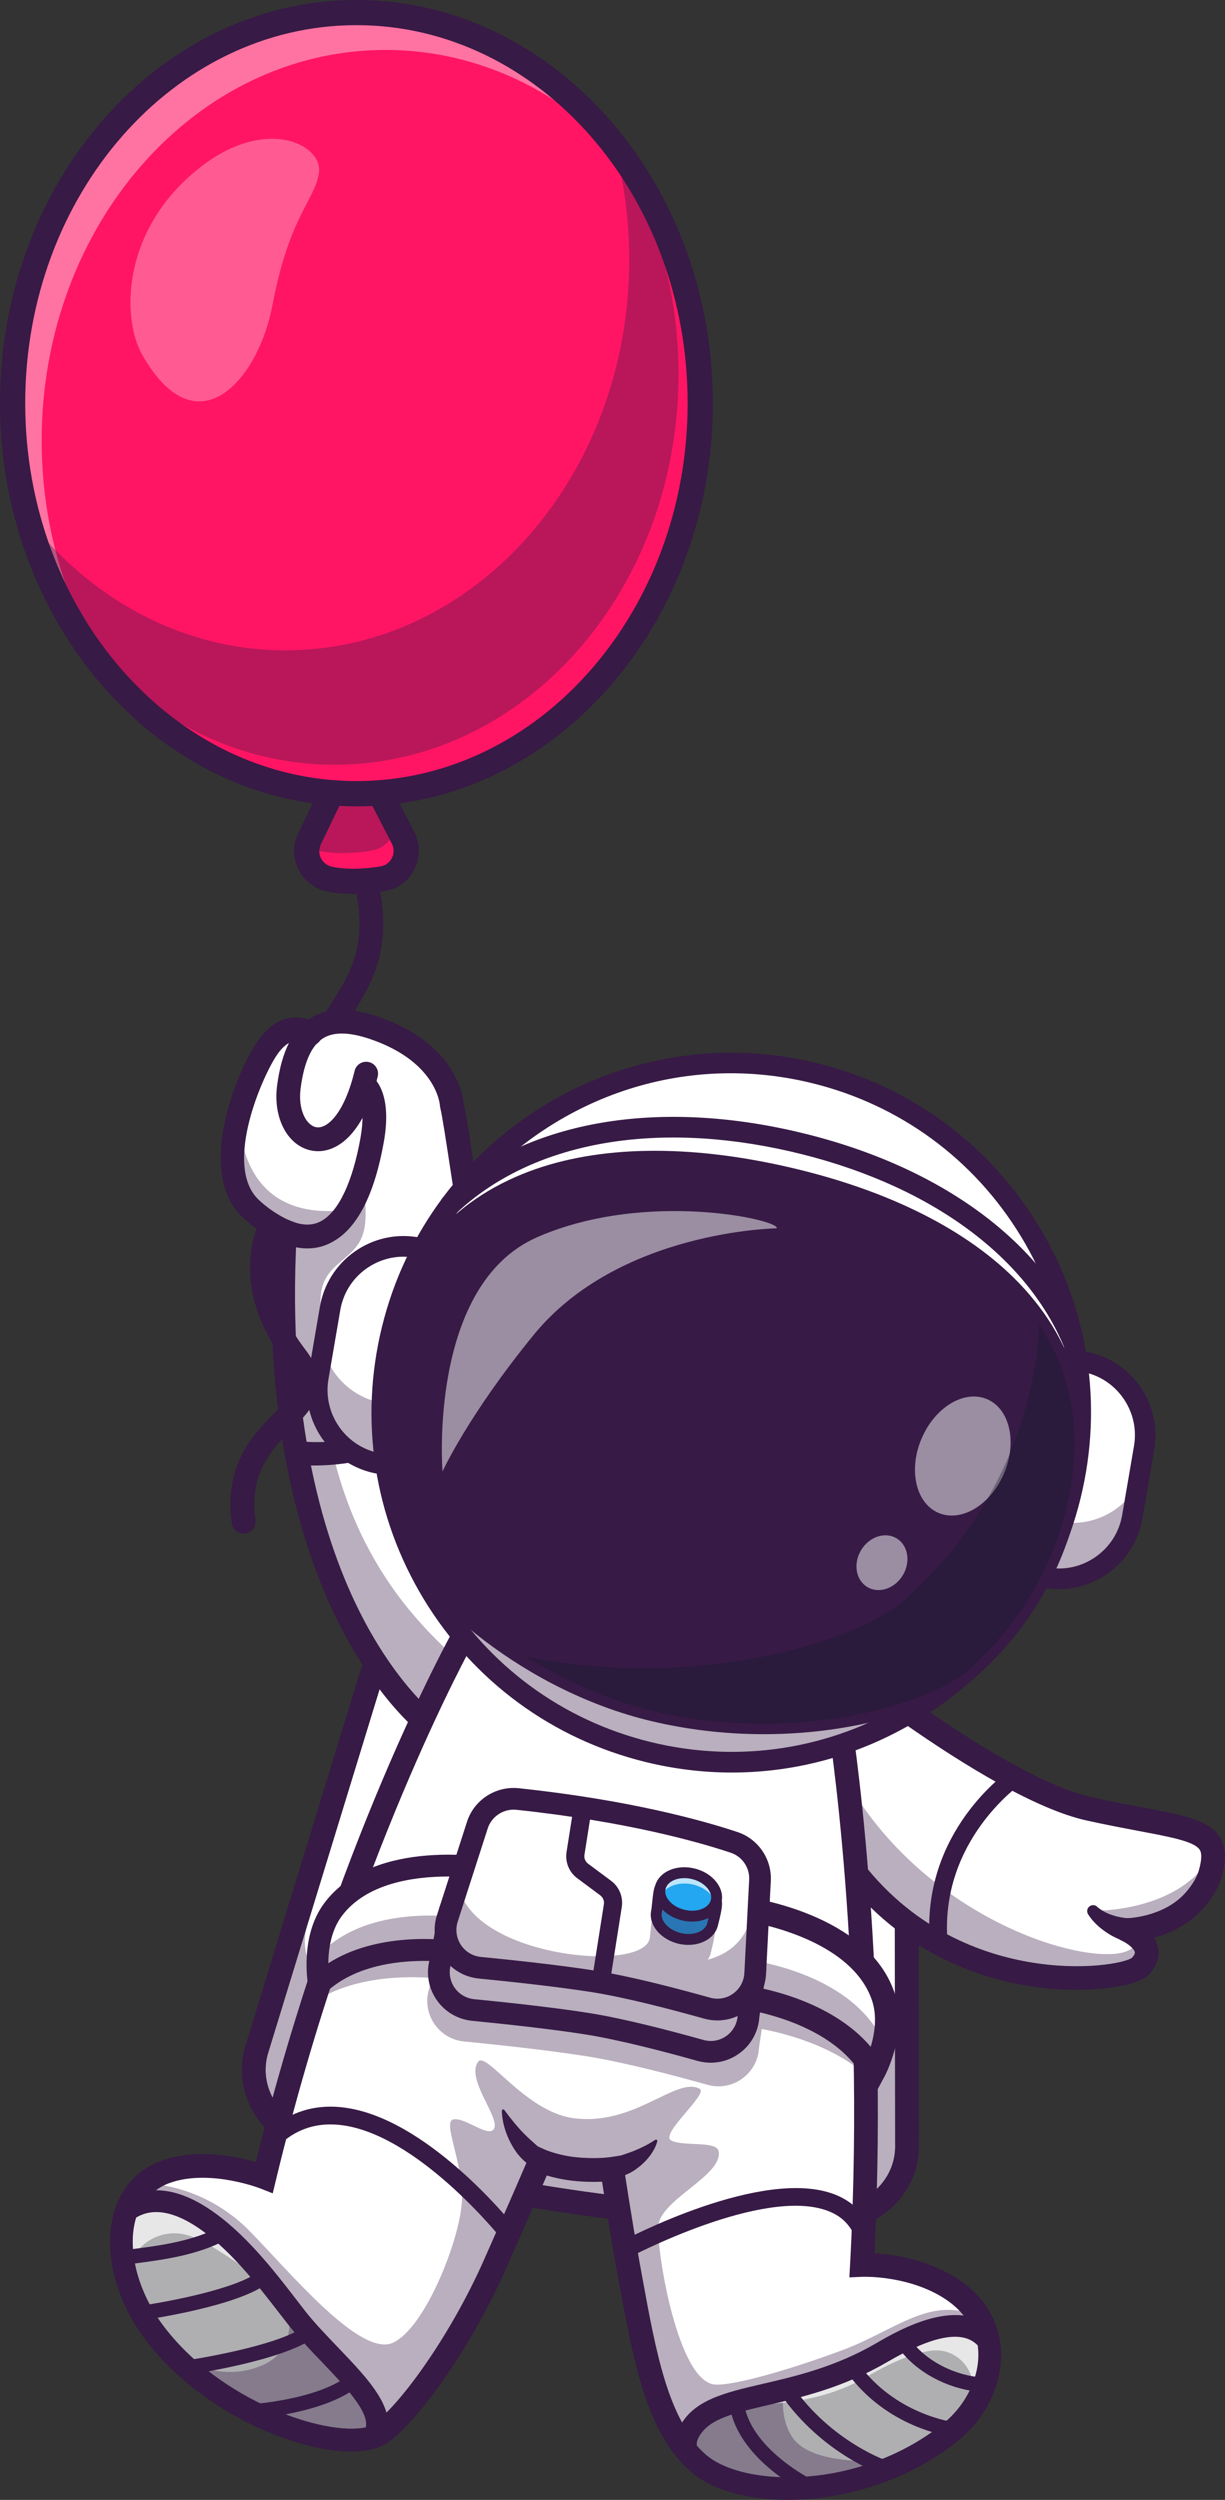 <?xml version="1.0" encoding="utf-8"?>
<!-- Generator: Adobe Illustrator 25.1.0, SVG Export Plug-In . SVG Version: 6.00 Build 0)  -->
<svg version="1.1" id="Layer_1" xmlns="http://www.w3.org/2000/svg" x="0px"
     y="0px"
     viewBox="0 0 1690.6 3448" style="enable-background:new 0 0 1690.6 3448;" xml:space="preserve">
<rect x="0" y="0" width="1690.6" height="3448" fill="#333333" stroke="none"/>
<style type="text/css">
	.st0{fill:#FFFFFF;}
	.st1{opacity:0.35;}
	.st2{fill:#371A45;}
	.st3{fill:#FF1564;}
	.st4{fill:none;stroke:#293856;stroke-width:32.751;stroke-linecap:round;stroke-miterlimit:10;}
	.st5{fill:#293856;}
	.st6{fill:#22A7F0;}
	.st7{opacity:0.7;}
	.st8{fill:#AFAFB2;}
	.st9{fill:#32B1D1;}
	.st10{opacity:0.4;}
	.st11{opacity:0.3;}
	.st12{opacity:0.5;}
	.st13{fill:#111A28;}
</style>
    <g>
	<g>
		<g>
			<g>
				<path class="st0" d="M1134.2,3048.6c-236.8-4.6-465.3-38.7-693.1-103.3c-47.5-14.2-85.4-60.5-71.7-111.7
					c52.7-171.9,105.4-343.8,158.1-515.8c13.7-44.6,57.6-69.2,98.6-57C801,2310,975.3,2335.9,1157,2340
					c42.8,0.2,77.7,36.7,77.7,83.3c0.2,179.8,0.5,359.6,0.7,539.4C1233.6,3015.6,1183.8,3048.8,1134.2,3048.6z"/>
			</g>
		</g>
        <g class="st1">
			<g>
				<path class="st2" d="M1235.1,2776c0.1,62.2,0.2,124.5,0.3,186.7c-1.8,52.9-51.6,86.1-101.2,85.9
					c-236.8-4.6-465.3-38.7-693.1-103.3c-47.5-14.3-85.4-60.5-71.7-111.7c18.2-59.5,36.5-119,54.7-178.5
					c-13.7,44.6,15.5,94.8,65.8,109.8c213.8,60.7,428.2,92.6,650.4,97C1192.6,2862.1,1235.2,2822.6,1235.1,2776z"/>
			</g>
		</g>
        <g>
			<g>
				<path class="st2" d="M604.7,2257.7c7.1,0,14.3,1,21.4,3.1C801,2310,975.3,2335.9,1157,2340c42.8,0.2,77.7,36.7,77.7,83.3
					c0.2,179.8,0.5,359.6,0.7,539.5c-1.8,52.7-51.3,85.9-100.7,85.9c-0.2,0-0.3,0-0.5,0c-236.8-4.6-465.3-38.7-693.1-103.3
					c-47.5-14.2-85.4-60.5-71.7-111.7c52.7-171.9,105.4-343.9,158.1-515.8C538.7,2280.9,570.7,2257.7,604.7,2257.7 M604.7,2225
					L604.7,2225c-49.7,0-93.3,33.5-108.6,83.3L338,2824.1c-0.1,0.4-0.2,0.7-0.3,1.1c-19.1,71.4,32.8,133.1,94,151.5
					c0.2,0,0.3,0.1,0.5,0.1c231.5,65.7,460.9,99.9,701.4,104.6c0.2,0,0.3,0,0.5,0h0.6c63.6,0,130.9-44,133.5-117.5
					c0-0.4,0-0.8,0-1.2l-0.7-500.9l-0.1-38.6c0-30.8-11.3-59.7-31.7-81.4c-20.7-22-48.5-34.3-78.3-34.6
					c-179-4-349.9-29.4-522.3-77.9C625.2,2226.4,615,2225,604.7,2225L604.7,2225z"/>
			</g>
		</g>
	</g>
        <g>
		<g>
			<path class="st0" d="M1669.8,2585.1c-4.1,14-14.1,27.9-22.4,37c-35.8,39.3-92.3,39.7-92.3,39.7s46.7,21,18.3,50.4
				c-19.6,20.2-248.3,52.5-393.1-129.6c-6.4-8.1-12.7-16.5-18.7-25.5l-34.6-190.5l-21.4-118.1c0,0,17.1,14.2,44.9,35.8
				c13.2,10.3,28.9,22.3,46.3,35.2c88.2,65.7,220.7,155.9,306.1,175c32.6,7.2,60.3,12.3,83.3,16.7
				C1659.5,2525.2,1685.2,2532.6,1669.8,2585.1z"/>
		</g>
	</g>
        <g class="st1">
		<g>
			<path class="st2" d="M1573.4,2712.2c-20.4,21.1-269,55.4-411.8-155.1l-56-308.6c0,0,1.9,1.6,5.6,4.5l16.8,112.3
				c96,296.5,433.2,367.9,439.1,313c0.4-3.2,3.7-5.8,0-9.4C1578.6,2677.5,1591.9,2693.1,1573.4,2712.2z"/>
		</g>
	</g>
        <g class="st1">
		<g>
			<path class="st2" d="M1669.8,2585.1c-4.1,14-14.1,27.9-22.4,37c-30.9,33.9-77.3,38.9-89.3,39.6c-19.4-13.6-50.2-26.3-50.2-26.3
				s85.3,2.7,139.6-46.1c9.2-8.2,18.3-23,22.4-37c0.6-2.1,1.1-4.1,1.6-6.1C1675.5,2555.5,1674.9,2567.9,1669.8,2585.1z"/>
		</g>
	</g>
        <g class="st1">
		<g>
			<path class="st2"
                  d="M1567.1,2669c-6.2-4.6-12-7.2-12-7.2s1.1,0,3-0.1C1561.6,2664.1,1564.6,2666.6,1567.1,2669z"/>
		</g>
	</g>
        <g>
		<g>
			<path class="st2" d="M1485.7,2744.5c-11.5,0-23.4-0.5-35.4-1.5c-72.4-6.3-207.9-37.6-302.3-176.6c-5.1-7.5-3.1-17.7,4.4-22.7
				c7.5-5.1,17.7-3.1,22.7,4.4c73.3,108,173.1,145.5,244,157.9c74.8,13.1,132.8,1.4,142.9-5.5c1.9-2,4.6-5.4,4.2-7.9
				c-1-5.3-11.1-12.7-17.8-15.7c-7-3.2-10.8-10.8-9.2-18.3s8.2-12.9,15.9-12.9c0.4,0,49.9-1,80.3-34.4c9.1-10,16.1-21.4,18.8-30.6
				c4.2-14.5,4.8-24,1.6-29.2c-6.5-10.6-34.2-16.6-72.6-23.9l-11.2-2.1c-21-4-44.9-8.5-72.6-14.6
				c-139.9-31.1-393.4-240.5-404.2-249.4c-7-5.8-7.9-16.1-2.2-23.1c5.8-7,16.1-7.9,23.1-2.2c2.6,2.1,258.2,213.2,390.4,242.6
				c27.2,6.1,50.7,10.5,71.5,14.4l11.3,2.1c49.5,9.4,80.6,16.4,94.4,39c10.9,17.8,6.7,39,1.9,55.5c-5.8,19.8-20.1,37-26,43.5
				c-20.3,22.3-46,33.6-66.9,39.3c2.6,4.1,4.6,8.8,5.6,13.9c1.7,9,0.9,22.8-13.2,37.3C1572.7,2736.5,1532.2,2744.5,1485.7,2744.5z"
            />
		</g>
	</g>
        <g>
		<g>
			<path class="st2" d="M422.3,1594.3c-8.4,0-15.5-6.4-16.3-14.9c-8.8-99.9,22.9-150.4,50.9-194.9c26.9-42.8,50.1-79.8,33.9-157.9
				c-18.6-89.5-27.5-123.7-27.6-124c-2.3-8.8,3-17.7,11.7-20s17.7,3,20,11.7c0.4,1.4,9.1,35.1,27.9,125.6
				c18.9,91-10.1,137.3-38.2,182c-26.5,42.1-53.8,85.6-46,174.6c0.8,9-5.9,17-14.9,17.7C423.2,1594.3,422.8,1594.3,422.3,1594.3z"/>
		</g>
	</g>
        <g>
		<g>
			<path class="st3" d="M515.3,1076.1l40.9,79.3c12,23.3-1.8,51.8-27.5,56.4c-8.6,1.5-18.6,2.7-30.4,3.4
				c-17.1,0.9-31.4-0.4-43.3-2.8c-25.2-5-39-32.3-27.8-55.5l38.9-80.8H515.3z"/>
		</g>
	</g>
        <g>
		<g class="st1">
			<g>
				<path class="st2" d="M440,1173.6c11.9,2.4,26.2,3.7,43.3,2.8c11.7-0.6,21.8-1.8,30.4-3.4c19.3-3.4,31.8-20.2,31.9-38.2
					l-30.2-58.7h-49.3l-38.9,80.8c-1.5,3.1-2.5,6.3-3.1,9.5C428.5,1169.9,433.9,1172.4,440,1173.6z"/>
			</g>
		</g>
	</g>
        <g>
		<g>
			<path class="st2" d="M487.6,1232.9c-12.6,0-24.7-1.1-36-3.4c-17.4-3.5-31.9-14.6-39.8-30.4c-7.8-15.7-8-33.8-0.3-49.7l43.7-90.7
				H526l45.7,88.7c8.3,16.2,8.5,34.8,0.4,51.1c-8,16.2-22.7,27.2-40.4,30.4c-9.9,1.8-20.8,3-32.5,3.6
				C495.3,1232.8,491.4,1232.9,487.6,1232.9z M477,1093.6l-34.2,71c-2.9,6.1-2.9,13,0.1,19.1c3.1,6.1,8.7,10.4,15.5,11.8
				c11.9,2.4,25,3.2,39,2.5c10.2-0.5,19.7-1.6,28.2-3.1c6.7-1.2,12.2-5.4,15.3-11.6c3.1-6.3,3.1-13.5-0.2-19.8l-36-69.8L477,1093.6
				L477,1093.6z"/>
		</g>
	</g>
        <g>
		<g>
			<path class="st0" d="M1117.7,2196.9"/>
		</g>
	</g>
        <g>
		<g>
			<path class="st4" d="M1117.7,2196.9"/>
		</g>
	</g>
        <g>
		<g>
			<path class="st5" d="M538.4,1903.3c0,0.5,0,1-0.1,1.5c5.1,7.4,10.7,14.6,16.8,21.7L538.4,1903.3z"/>
		</g>
	</g>
        <g>
		<g>
			<path class="st0" d="M762.7,2201l-70.9,78.2l-2.7,2.9L597,2383.5c0,0-7.8-5.4-20.5-17.5c-56.1-53.8-207-239.8-183.2-667.4
				c0,0-22.5-8.6-46.7-30.9c-57.1-52.3-5.7-178,19.8-218.4c28.1-44.6,57.8-26.1,61.4-23.6c18.5-17.9,46.6-22.1,88.2-8
				c104,35.3,107.5,106.1,107.5,106.1c3.6,15,11.3,58.4,21.5,116.4c7.6,43.4,16.6,95,26.3,149.1c20.9,116.6,45.1,245,65.4,328.5
				C746.5,2158,755.4,2187.8,762.7,2201z"/>
		</g>
	</g>
        <g class="st1">
		<g>
			<path class="st2" d="M659.2,2315l-62.2,68.5c0,0-7.8-5.4-20.5-17.5c-56.1-53.8-207-239.8-183.2-667.4c0,0-22.5-8.6-46.7-30.9
				c-32-29.4-29.9-81.9-17.4-129.4c8.4,143.9,118.5,135.1,152.2,129.6c14.9-2.4,21.3-49.4,21.3-49.4c-1.7,30.1,7,60.9-3,87
				c-13,34-54.6,37.3-57.2,83.8c-19.2,338.7,157.2,468.9,207.3,516.9C653.3,2309.7,656.5,2312.6,659.2,2315z"/>
		</g>
	</g>
        <g>
		<g>
			<path class="st2" d="M777.2,2179.1c-5.6,0-11-2.8-14.1-8C687.3,2044.8,644.2,1761.3,621,1609c-5.9-38.5-10.5-68.9-13.5-81.5
				l-0.3-1.5l-0.1-1.5c-0.2-2.3-5.3-60.4-96.4-91.4c-28.5-9.7-50.3-10.1-64.7-1.1c-16,9.9-26.2,32.5-31.1,68.9
				c-4,30,8,51.3,21.4,53.8c15.8,2.9,39.2-20.1,53.1-77.7c2.1-8.8,11-14.2,19.8-12.1s14.2,11,12.1,19.8
				c-20.3,84.2-60.3,108-91,102.3c-33.4-6.2-53.9-45.1-47.8-90.4c6.3-46.8,21.5-77,46.3-92.4c23.5-14.6,53.8-15.2,92.5-2.1
				c105.4,35.8,117.2,106.6,118.5,119c3.3,14.4,7.7,43.3,13.7,82.9c21.2,139.4,65.3,429.4,137.8,550.2c4.7,7.8,2.1,17.8-5.6,22.5
				C783,2178.3,780.1,2179.1,777.2,2179.1z"/>
		</g>
	</g>
        <g>
		<g>
			<path class="st2" d="M597,2399.8c-3.3,0-6.6-1-9.5-3c-2.5-1.8-62.1-45.1-117.8-153.8c-50-97.5-106.4-269-93.3-534.4
				c-9.8-5.1-25.1-14.4-40.8-28.9c-63.4-58.2-14.9-188.6,17-239.2c13.2-20.9,28.9-33.2,46.7-36.4c21.6-3.9,37.2,7.4,38.9,8.7
				c7.2,5.5,8.6,15.8,3.1,23s-15.8,8.6-23,3.1l0,0c0,0-5.9-4-13.6-2.5c-8.1,1.6-16.6,9.1-24.4,21.5
				c-22.3,35.5-71.3,152.9-22.6,197.6c21.3,19.6,41.3,27.5,41.5,27.6l11,4.3l-0.6,11.9c-14.8,262.7,39.7,431.2,88,526.3
				c52.1,102.6,108.4,144,108.9,144.4c7.3,5.3,9,15.5,3.7,22.8C607.1,2397.4,602.1,2399.8,597,2399.8z"/>
		</g>
	</g>
        <g>
		<g>
			<path class="st2" d="M434,2021.3c-16.7,0-27.1-1.4-27.6-1.5c-8.9-1.4-15.1-9.7-13.7-18.6c1.4-8.9,9.7-15.1,18.6-13.7l0,0
				c7.5,1.1,183.4,24.9,252.8-159.2c3.2-8.5,12.6-12.7,21.1-9.6c8.5,3.2,12.7,12.6,9.6,21.1C633.3,2003,493.5,2021.3,434,2021.3z"/>
		</g>
	</g>
        <g>
		<g>
			<path class="st2" d="M424.2,1721.9c-11.9,0-24.3-2.8-37.3-8.4c-8.3-3.6-12.2-13.2-8.6-21.5s13.2-12.2,21.5-8.6
				c16.9,7.2,31,7.5,43.3,0.9c24.2-13.1,43.5-53.9,54.4-114.9c8.6-48.3-5.5-60.3-5.6-60.4c0.6,0.5,1,0.6,1,0.6l16.1-28.5
				c5.7,3.2,33.4,22.9,20.7,94c-13,73.1-36.9,119.5-71.1,137.9C447.9,1719,436.3,1721.9,424.2,1721.9z"/>
		</g>
	</g>
        <g>
		<g>
			<path class="st0" d="M1165.5,2548.2l-5.9,36.9l-2.1-16C1159.5,2562.1,1162,2555.1,1165.5,2548.2z"/>
		</g>
	</g>
        <g>
		<g>
			<path class="st0" d="M1310.4,3355c-117.3,93.3-287.8,93.8-347.1,41.1c-60.1-53.5-75.8-158.9-97.6-276.9
				c-9.2-49.6-21-127.7-21-127.7s-21.7,3.4-52,0.1c-27.8-2.9-47.2-11.5-47.2-11.5s-26,60.7-63.1,144.4
				C635,3231.3,565.3,3326,527.9,3354.2c-47.1,35.6-225.9-18.3-315.4-138.5c-52.5-70.5-60.9-161.7-12-204c9-7.8,20.1-14,33.3-18
				c60.5-18.5,130.9,9.4,130.9,9.4c20.7-86.2,43-166.4,65.5-239.8c14.2-46.5,28.6-90.3,42.7-131C512,2518.9,549,2428.4,576.5,2366
				c28.1-63.9,46.2-98.5,46.2-98.5s4.7-23.9,20.9-54.4c0.1-0.2,0.2-0.3,0.2-0.5c16.6-31.1,45.2-68.8,92.9-94.7
				c45.4-24.6,108.1-38.5,194.4-25.7c144.1,21.4,198.6,110.5,218.2,187.6c0.4,1.5,0.8,3.1,1.1,4.6c5.5,23,7.9,44.7,8.8,63.1
				c0.3,7.2,0.5,13.9,0.4,20c-0.1,21-2,34.2-2,34.2s12.2,66.3,22.7,180.9c3.7,41,7.3,88.3,9.9,140.9c2,38.9,3.5,80.6,4.3,125
				c0.1,4.3,0.2,8.7,0.2,13.1c1.1,80-0.1,168.1-5.2,262.5c0,0,63.5-2.9,117.8,29.5c20.6,12.3,35.2,27.2,44.5,43.6
				C1382,3249.7,1358.3,3316.9,1310.4,3355z"/>
		</g>
	</g>
        <g class="st1">
		<g>
			<path class="st2" d="M1310.3,3355c-117.3,93.3-287.7,93.8-347.1,41.1c-60.1-53.5-75.8-158.9-97.6-276.9
				c-9.2-49.6-21-127.7-21-127.7s-21.7,3.4-52,0.1c-27.8-2.9-47.1-11.6-47.1-11.6s-26,60.7-63.1,144.4
				c-47.4,106.8-117.1,201.5-154.5,229.7c-47.1,35.6-225.9-18.3-315.4-138.5c-52.5-70.5-60.9-161.7-12-204
				c47.6,1.9,101.9,22.7,143.7,65.3c56.9,58,153.6,175.4,198.4,154.2c44.8-21.1,92.3-143,94.9-195.2c2.7-52.2-28.1-110.2-11.4-112.8
				c16.7-2.7,51,28.1,56.3,11.4s-39.6-68.1-22.4-91c10.9-14.6,64.8,68.3,130.1,77.8c85,12.3,142.8-57.6,175.4-40.4
				c13,6.9-55.8,62.8-39.1,71.4c16.7,8.6,62.4,0,65.3,14.7c6.6,33.8-81.7,66.9-83.3,104.2c-1.6,37.2,27.3,213.5,78.2,217.7
				c24.1,2,100.8-19.4,176.7-47.7c71.7-26.7,124.6-78,188.6-44.2C1382,3249.7,1358.3,3316.9,1310.3,3355z"/>
		</g>
	</g>
        <g>
		<g>
			<path class="st2" d="M1087.2,3448c-56.4,0-105.8-13.9-134.8-39.7c-60.4-53.7-78.1-150.8-98.6-263.2l-4.2-22.9
				c-6.7-36.1-14.8-87.7-18.7-113.1c-9.9,0.5-23.8,0.5-39.9-1.2c-14.7-1.6-27.3-4.6-36.4-7.3c-9.8,22.8-30.7,71.1-57.2,130.5
				C649,3240,578.3,3336.7,537.8,3367.2c-21.8,16.5-56.8,15.6-82.4,11.9c-76.3-10.9-189-63.6-256-153.7
				c-41.9-56.2-57.9-126.2-40.8-178.2c11.4-34.7,35.8-58.6,70.6-69.2c46.8-14.3,97.7-3.7,123.9,4c107-435.1,269-727.2,270.7-730.2
				c4.4-7.9,14.4-10.7,22.3-6.3s10.7,14.4,6.3,22.3c-1.6,2.9-165.8,299.1-271.6,739.1l-4.4,18.3l-17.5-6.9
				c-0.6-0.2-65.9-25.5-120.1-9c-24.5,7.5-41,23.7-49,48.1c-13.9,42.2,0.3,100.4,36,148.4c61.4,82.5,164.6,130.8,234.4,140.8
				c26.6,3.8,48.3,1.7,58-5.6c36.3-27.4,103.8-120.6,149.4-223.3c36.7-82.6,62.8-143.6,63-144.2l6.5-15.3l15.2,6.8
				c0.1,0.1,17.6,7.7,42.2,10.3c27.5,2.9,47.6,0,47.8-0.1l16.2-2.4l2.5,16.2c0.1,0.8,11.9,78.4,20.9,127.2l4.2,23
				c19.4,106.5,36.1,198.4,88.1,244.6c52.1,46.3,211.9,49.2,326-41.6c31.9-25.3,50.9-64.7,48.5-100.3c-2.1-30.5-19.2-56.3-49.7-74.4
				c-49.5-29.5-108.1-27.2-108.7-27.2l-18.1,0.8l1-18.1c22.6-417.2-30.8-747.3-31.3-750.6c-1.5-8.9,4.6-17.3,13.5-18.8
				s17.3,4.6,18.8,13.5c0.5,3.3,53,327.8,32.6,740.8c24.2,1.4,68.6,7.4,109,31.5c39.5,23.5,62.8,59.2,65.6,100.3
				c3.1,46.7-20.1,95.8-60.8,128.1C1251.3,3422.9,1162.8,3448,1087.2,3448z"/>
		</g>
	</g>
        <g class="st1">
		<g>
			<path class="st2" d="M1194.8,2861.5c-47-40.3-110.6-56.8-143.5-63l-3.8,25.8c-1.8,36-36.6,60.9-71.2,51.2
				c-49.6-14-116.9-31.5-168.2-39.6c-50.9-8-117.9-15.3-167.8-20.2c-35.6-3.5-58.9-39-47.9-73.1l2.7-14.6
				c-44.2-3-112.6-0.3-164.8,35.2c14.2-46.5,28.6-90.2,42.7-131c56.6-33.6,133.9-31.6,173.4-27.7c17.7-21.7,37.2-39.4,49.9-38.1
				c160.7,17,266.9,46.4,320.2,64.1c8.8,3,16.9,17.2,23.6,35.3c14.4,2.1,92.6,15.3,150.2,57.5c2,38.8,3.5,80.6,4.3,125
				C1194.6,2852.7,1194.7,2857.1,1194.8,2861.5z"/>
		</g>
	</g>
        <g>
		<g>
			<path class="st0" d="M1016.3,2753.1c0,0,138.1,13.4,189.5,104.1c0,0,29.7-54.7,13.2-103.5c-34.5-101.5-195-121.6-195-121.6
				L1016.3,2753.1z"/>
		</g>
	</g>
        <g class="st1">
		<g>
			<path class="st2" d="M1205.8,2857.2c-51.4-90.8-189.5-104.1-189.5-104.1l7.6-120.9c0,0,1.7,0.2,4.8,0.7l-4.3,69
				c0,0,138.1,13.4,189.5,104.1c0,0,5.2-9.5,10-24.1C1225.3,2821.4,1205.8,2857.2,1205.8,2857.2z"/>
		</g>
	</g>
        <g>
		<g>
			<path class="st2" d="M1206.1,2891l-14.6-25.7c-46.5-82.1-175.5-95.8-176.8-95.9l-15.7-1.6l9.7-154.1l17.3,2.2
				c7,0.9,171.2,22.6,208.5,132.6c18.6,54.9-12.9,114.1-14.3,116.5L1206.1,2891z M1033.6,2739c34.7,5.8,118.1,25.4,168.1,84.1
				c5.3-17.8,9.2-42,1.7-64.1c-24.5-72.2-123.9-99.4-164.3-107.6L1033.6,2739z"/>
		</g>
	</g>
        <g>
		<g>
			<path class="st0"
                  d="M652.5,2695.8c0,0-135.5-29.8-212.3,40.8c0,0-11.5-61.2,19.3-102.5c64-86,223-55.7,223-55.7L652.5,2695.8z"
            />
		</g>
	</g>
        <g class="st1">
		<g>
			<path class="st2" d="M682.4,2578.3l-30,117.4c0,0-135.5-29.8-212.3,40.8c0,0-7.3-39,5.4-75.8c-0.1,16.6,2.1,28.4,2.1,28.4
				c76.8-70.6,212.3-40.8,212.3-40.8l18.1-70.8C680.9,2578.1,682.4,2578.3,682.4,2578.3z"/>
		</g>
	</g>
        <g>
		<g>
			<path class="st2" d="M430.4,2765.9l-5-26.6c-0.5-2.8-12.3-68.2,22-114.2c68.8-92.4,230.9-62.8,237.8-61.5l15.7,3l-37.5,146.9
				l-14.2-3.1c-1.5-0.3-129-27.1-198.9,37.2L430.4,2765.9z M618.9,2588.2c-48.5,0-113.7,9.4-147.4,54.8
				c-14.7,19.8-18.2,45.7-18.4,64.8c66.3-42.2,154.1-34.5,188.3-29.3l22.4-87.7C652.8,2589.6,637,2588.2,618.9,2588.2z"/>
		</g>
	</g>
        <g>
		<g>
			<path class="st0" d="M608.3,2704.1c-10.3,31.8,11.5,64.9,44.7,68.2c46.5,4.6,109.1,11.3,156.6,18.8c47.9,7.5,110.7,23.9,157,37
				c32.4,9.1,64.8-14.2,66.5-47.7l9.5-65c1.2-23.5-16.3-108.4-38.6-115.9c-49.7-16.6-148.9-44-298.9-59.9
				c-24.7-2.6-76.8,72.2-84.4,95.9L608.3,2704.1z"/>
		</g>
	</g>
        <g class="st1">
		<g>
			<path class="st2" d="M608.3,2704.1c-10.3,31.8,11.5,64.9,44.7,68.2c46.5,4.6,109.1,11.3,156.6,18.8c47.9,7.5,110.7,23.9,157,37
				c32.4,9.1,64.8-14.2,66.5-47.7l9.5-65c1.2-23.5-16.3-108.4-38.6-115.9c-49.7-16.6-148.9-44-298.9-59.9
				c-24.7-2.6-76.8,72.2-84.4,95.9L608.3,2704.1z"/>
		</g>
	</g>
        <g>
		<g>
			<path class="st2" d="M980.9,2845c-6.1,0-12.3-0.8-18.4-2.5c-44.6-12.5-107.7-29.1-155.3-36.6c-47.7-7.5-111-14.3-155.7-18.7
				c-20.4-2-38.5-13-49.8-30.1c-11-16.8-14-37.4-8.1-56.6l12.8-69.6c7-21.8,61.9-110.2,100.2-106.2
				c153.8,16.3,255.3,44.9,302.1,60.5c35.6,11.9,49.8,112.5,48.8,130.9l-0.1,1.4l-9.4,64.3c-1.3,20.3-11.4,38.7-27.9,50.5
				C1008.5,2840.7,994.8,2845,980.9,2845z M635.3,2639.2l-12.8,69.5c-3.5,10.8-1.9,22.5,4.3,32c6.2,9.5,16.3,15.6,27.6,16.7
				c45.1,4.4,109.1,11.3,157.5,18.9c49.1,7.7,113.4,24.6,158.8,37.3c11,3.1,22.6,1.1,31.9-5.6c9.3-6.7,14.9-17,15.5-28.5l0.1-1.4
				l9.4-64.2c1-25.8-17-93.4-28.8-100.4c-45.2-15.1-144.3-43-295.3-59C689.5,2555.9,643.8,2614.9,635.3,2639.2z M608.3,2704.1
				L608.3,2704.1L608.3,2704.1z"/>
		</g>
	</g>
        <g>
		<g>
			<path class="st0" d="M975.8,2769.7c-46.3-13-109.1-29.4-157-37c-47.5-7.5-110.1-14.2-156.6-18.8c-33.2-3.3-55-36.4-44.7-68.2
				l15.3-47.4l26.1-81.1c7.6-23.6,30.8-38.6,55.5-36c150,15.9,249.2,43.3,298.9,59.9c22.3,7.4,36.8,28.8,35.6,52.3l-0.7,14.3
				l-5.8,114.3C1040.6,2755.5,1008.2,2778.8,975.8,2769.7z"/>
		</g>
	</g>
        <g class="st1">
		<g>
			<path class="st2" d="M975.8,2769.7c-46.3-13-109.1-29.4-157-37c-47.5-7.5-110.1-14.2-156.6-18.8c-33.2-3.3-55-36.4-44.7-68.2
				l15.3-47.4c12.4,99.2,252.7,124.6,263.8,75.7c1-4.3,2.5-31.8,5.5-35.1c9.1-9.6,26.6,9.9,44,14c15.8,3.8,35.3-5.1,40.2,6.1
				c2.3,5.3-4.2,29.6-5.5,35.1c-0.8,3.2-2.2,6.2-4.1,8.9c49.5-13.9,60.1-48.3,71.4-95.3l-5.8,114.3
				C1040.6,2755.5,1008.2,2778.8,975.8,2769.7z"/>
		</g>
	</g>
        <g>
		<g>
			<path class="st2" d="M990.1,2786.7c-6.1,0-12.3-0.8-18.4-2.5c-44.6-12.5-107.7-29.1-155.3-36.6c-47.7-7.5-111-14.3-155.7-18.7
				c-20.4-2-38.5-13-49.8-30.1c-11.2-17.1-14.1-38.1-7.8-57.6l41.4-128.5c9.7-30.2,39.7-49.6,71.3-46.3
				c153.8,16.3,255.3,44.9,302.1,60.5c28.5,9.5,47.4,37.2,45.9,67.3l-6.6,128.5c-1.1,20.6-11.3,39.3-28,51.3
				C1017.7,2782.4,1004,2786.7,990.1,2786.7z M708.8,2496c-16.1,0-30.7,10.4-35.7,25.9l-41.4,128.5c-3.5,10.8-1.9,22.5,4.3,32
				c6.2,9.5,16.3,15.6,27.6,16.7c45.1,4.4,109.1,11.3,157.5,18.9c49.1,7.7,113.4,24.6,158.8,37.3c11,3.1,22.6,1.1,31.9-5.6
				c9.3-6.7,14.9-17,15.5-28.5l6.6-128.5c0.9-16.7-9.6-32-25.4-37.3c-45.6-15.2-144.7-43.2-295.7-59.2
				C711.5,2496,710.2,2496,708.8,2496z M617.5,2645.8L617.5,2645.8L617.5,2645.8z"/>
		</g>
	</g>
        <g>
		<g>
			<path class="st6" d="M911.2,2634.9c0.8-3.4,2-25.6,4.4-28.2c7.3-7.7,21.3,7.9,35.3,11.3"/>
		</g>
	</g>
        <g>
		<g>
			<path class="st6" d="M983.4,2654.3c-3.8,15.8-24.1,24.4-45.4,19.3c-21.3-5.1-35.5-22-31.8-37.8c0.9-3.9,2.3-29.2,5.1-32.2
				c8.3-8.8,24.4,9,40.4,12.9c14.5,3.5,32.3-4.7,36.8,5.6C990.6,2627,984.6,2649.2,983.4,2654.3z"/>
		</g>
	</g>
        <g class="st1">
		<g>
			<path class="st2" d="M983.4,2654.3c-3.8,15.8-24.1,24.4-45.4,19.3c-21.3-5.1-35.5-22-31.8-37.8c0.9-3.9,2.3-29.2,5.1-32.2
				c8.3-8.8,24.4,9,40.4,12.9c14.5,3.5,32.3-4.7,36.8,5.6C990.6,2627,984.6,2649.2,983.4,2654.3z"/>
		</g>
	</g>
        <g>
		<g>
			<path class="st2" d="M950,2682.5c-4.5,0-9.1-0.5-13.8-1.6c-25.3-6.1-42.1-27.1-37.3-46.8c0.2-0.9,0.6-4.8,0.9-7.9
				c1.8-18.1,2.9-24.3,6-27.6c9.2-9.7,21.5-2.6,31.5,3.1c5.4,3.1,11,6.4,16.1,7.6c4.6,1.1,10.1,0.7,15.4,0.3
				c9.7-0.7,21.7-1.5,26.6,9.6c2.2,5,1.2,13.7-4.1,34.6l-0.6,2.3l0,0C986.8,2672.1,969.8,2682.5,950,2682.5z M917.2,2608.7
				c-1,3.9-2,13.9-2.5,18.9c-0.5,5.4-0.8,8.2-1.2,9.9c-2.8,11.5,9.3,24.7,26.2,28.7c17,4.1,33.6-2.2,36.4-13.8l0.6-2.4
				c4.3-17.3,4.9-23.2,4.7-25.2c-1.2-1.1-7.7-0.7-11.6-0.4c-6.1,0.4-13.1,0.9-19.9-0.7c-7.2-1.7-14.1-5.7-20.1-9.2
				C925.9,2612.4,919.7,2608.8,917.2,2608.7z M983.4,2654.3L983.4,2654.3L983.4,2654.3z M981.3,2624.5L981.3,2624.5L981.3,2624.5z"
            />
		</g>
	</g>
        <g>
		<g>

				<ellipse transform="matrix(0.233 -0.973 0.973 0.233 -1812.221 2928.917)" class="st6" cx="950.1"
                         cy="2612.9" rx="29.3" ry="39.7"/>
		</g>
	</g>
        <g class="st7">
		<g>
			<path class="st0" d="M956.6,2599.3c15.6,3.7,27.3,13.8,31.1,25c0.3-0.7,0.5-1.5,0.7-2.3c3.8-15.8-10.5-32.7-31.8-37.8
				s-41.7,3.5-45.4,19.3c-1,4.3-0.7,8.6,0.7,12.7C917,2602.1,936.4,2594.5,956.6,2599.3z"/>
		</g>
	</g>
        <g>
		<g>
			<path class="st2" d="M955.2,2650.4c-4.6,0-9.3-0.6-14-1.7c-25.3-6.1-42.1-27.1-37.3-46.8c2.4-10,9.7-18,20.5-22.6
				c10-4.3,22.1-5.1,34-2.2c25.3,6.1,42.1,27.1,37.3,46.8c-2.4,10-9.7,18-20.5,22.6C969.1,2649.1,962.3,2650.4,955.2,2650.4z
				 M944.4,2590.4c-5,0-9.9,0.9-14.1,2.7c-6.3,2.7-10.5,7.1-11.8,12.3c-2.8,11.5,9.3,24.7,26.2,28.7c8.8,2.1,17.5,1.6,24.6-1.4
				c6.3-2.7,10.5-7.1,11.8-12.3c2.8-11.5-9.3-24.7-26.2-28.7C951.4,2590.8,947.8,2590.4,944.4,2590.4z"/>
		</g>
	</g>
        <g>
		<g>
			<path class="st2" d="M829.1,2747c-0.6,0-1.3-0.1-2-0.2c-6.8-1.1-11.5-7.5-10.4-14.3l16.7-106c0.8-4.8-1.2-9.5-5.1-12.4
				l-31.5-23.4c-11.4-8.4-17.1-22.4-14.9-36.4l10-63.4c1.1-6.8,7.5-11.5,14.3-10.4s11.5,7.5,10.4,14.3l-10,63.4
				c-0.8,4.8,1.2,9.5,5.1,12.4l31.5,23.4c11.4,8.4,17.1,22.4,14.9,36.4l-16.7,106C840.5,2742.6,835.1,2747,829.1,2747z"/>
		</g>
	</g>
        <g>
		<g>
			<path class="st8" d="M515.9,3360.4c-53.7,19.1-187-22.2-274.1-110.7h-0.1c-10.5-10.7-20.3-22-29.2-34
				c-40.1-53.9-54.5-119.8-37.2-166.8c21.2-15.1,54.8-22.4,103.7,9.6c46.6,30.5,86.5,81.7,117.9,122.3l0,0
				c4.2,5.5,8.3,10.7,12.2,15.7C455,3255.3,541.2,3317.5,515.9,3360.4z"/>
		</g>
	</g>
        <g class="st1">
		<g>
			<path class="st2" d="M515.9,3360.4c-53.7,19.1-187-22.2-274.1-110.7c30.5,17,74.4,31.8,118.9,13.2c38.9-16.2,42.6-50.8,36.2-82.1
				c4.2,5.5,8.3,10.7,12.2,15.7C455,3255.3,541.2,3317.5,515.9,3360.4z"/>
		</g>
	</g>
        <g class="st7">
		<g>
			<path class="st0" d="M379.5,3158.5c-29.4-22.4-60.2-43.6-85.9-59.2c-10.5-6.4-20.4-11.2-29.7-14.7
				c-41.8-15.9-85.4,13.9-88.9,55.7c-9.2-32.8-9.5-65.1,0.3-91.4c21.2-15.1,54.8-22.4,103.7,9.6
				C317.4,3083.6,351.3,3122.8,379.5,3158.5z"/>
		</g>
	</g>
        <g>
		<g>
			<path class="st8" d="M1310.3,3355c-18.3,14.6-38,26.9-58.3,37.1c-109.6,55-238.7,48.4-288.7,3.9c-5.5-4.9-10.5-10.1-15.3-15.8
				c-2.3-7.2-2.1-14.8,1.6-22.9c17.9-38.9,67.7-45,132.4-60.9c40.5-9.9,86.8-23.6,134.8-51.6c57.9-33.8,116.2-54.3,146.5-16.7
				C1372.2,3274.1,1349.2,3324.1,1310.3,3355z"/>
		</g>
	</g>
        <g class="st1">
		<g>
			<path class="st2" d="M1252,3392.1c-109.6,55-238.7,48.4-288.7,3.9c-5.5-4.9-10.5-10.1-15.3-15.8c-2.3-7.2-2.1-14.8,1.6-22.9
				c17.9-38.9,67.7-45,132.4-60.9c-2.5,15.4-3.6,41.7,11.1,64.6C1118,3399.8,1207.5,3396.4,1252,3392.1z"/>
		</g>
	</g>
        <g class="st7">
		<g>
			<path class="st0" d="M1332.3,3333.5c4.4-9.6,7.6-19.5,9.6-29.6c6.8-34.7-21.7-66.3-56.7-61.7c-27,3.5-58.3,17.9-89.5,36.1
				c-66.2,38.6-138.7,38.7-196.4,39.7c51.4-18.6,131.9-23,217.6-73c57.9-33.8,116.2-54.3,146.5-16.7
				C1370.3,3264.5,1357.4,3303.5,1332.3,3333.5z"/>
		</g>
	</g>
        <g>
		<g>
			<path class="st2" d="M485,3379.7c-77.8,0-209.4-54.2-284.5-155.1c-43-57.8-58.4-128.8-39.2-180.9l1.6-4.4l3.8-2.7
				c23.3-16.5,63.1-28.3,120.6,9.3c49.7,32.5,90.6,85.5,123.4,128.1c3.5,4.6,6.9,9,10.2,13.2c12.6,16.2,28.9,33.1,44.6,49.5
				c44.8,46.7,87.2,90.8,63.3,131.2l-2.8,4.7l-5.1,1.8C511.1,3378,498.9,3379.7,485,3379.7z M515.9,3360.4L515.9,3360.4
				L515.9,3360.4z M187.9,3058.6c-13,42,1.4,100.7,36.7,148.1c78.9,106,225.4,153.5,280.3,141.2c4.9-21.7-30-58-61-90.4
				c-16.2-16.9-33-34.4-46.6-51.8c-3.3-4.3-6.8-8.7-10.3-13.3c-31.5-40.8-70.7-91.6-116.1-121.4
				C237.9,3049.5,210.1,3045.3,187.9,3058.6z"/>
		</g>
	</g>
        <g>
		<g>
			<path class="st2" d="M336.1,2115.3c-8.1,0-15.1-6-16.2-14.2c-11-81.9,29.8-122.9,59.6-152.8c29.5-29.6,37-39.4,15.8-67.1
				c-84.8-110.4-37.1-197-35-200.6c4.5-7.9,14.5-10.6,22.3-6.1s10.6,14.4,6.2,22.3c-1.7,3.1-38.3,72.3,32.5,164.5
				c39.7,51.7,8.8,82.7-18.5,110.1c-27.7,27.8-59.2,59.4-50.3,125.3c1.2,9-5.1,17.2-14.1,18.4
				C337.6,2115.2,336.9,2115.3,336.1,2115.3z"/>
		</g>
	</g>
        <g>
		<g>
			<path class="st2" d="M1087.1,3446.6c-56.1,0-105-13.8-133.8-39.4c-5.9-5.2-11.5-11.1-16.8-17.3l-1.9-2.3l-0.9-2.8
				c-3.6-11.2-2.8-22.5,2.3-33.7c18.5-40.4,62.1-50.5,117.3-63.3c44.4-10.3,99.6-23.1,156-55.9c29.7-17.3,120-70,165.8-13.1l2.3,2.9
				l0.7,3.7c9.6,50-13.4,105.5-58.4,141.4l0,0C1250.6,3421.7,1162.5,3446.6,1087.1,3446.6z M961.7,3373.2c3.7,4.2,7.6,8.1,11.6,11.7
				c52.4,46.6,213.1,49.7,327.7-41.6l0,0c34.7-27.6,53.7-70.7,48.3-108.4c-20.7-21.5-61.7-13.9-124.9,23
				c-60.2,35.1-117.9,48.5-164.3,59.3c-49,11.4-84.4,19.6-96.8,46.5C961.7,3367,961.2,3370.1,961.7,3373.2z"/>
		</g>
	</g>
        <g>
		<g>
			<path class="st9" d="M1183.5,2376"/>
		</g>
	</g>
        <g>
		<g>
			<path class="st2" d="M860.5,3116.1c-4.4,0-8.6-2.4-10.8-6.5c-3.2-6-0.9-13.4,5-16.6c8-4.3,198.3-105,297.5-66.2
				c25.8,10.1,43.6,28.6,52.7,54.9c2.2,6.4-1.2,13.4-7.6,15.6c-6.4,2.2-13.4-1.2-15.6-7.6c-6.8-19.5-19.3-32.6-38.4-40
				c-88.8-34.7-275.1,63.9-276.9,64.9C864.4,3115.6,862.5,3116.1,860.5,3116.1z"/>
		</g>
	</g>
        <g>
		<g>
			<path class="st2" d="M703.1,3094.2c-3.6,0-7.2-1.6-9.6-4.7c-1.2-1.5-118.4-148.4-225.8-158.8c-30.4-2.9-56.3,5.2-79.2,24.9
				c-5.1,4.4-12.9,3.8-17.3-1.3s-3.8-12.9,1.3-17.3c27.9-23.9,60.8-34.3,97.6-30.7c117.7,11.4,237.6,161.6,242.6,168
				c4.2,5.3,3.3,13-2,17.2C708.5,3093.3,705.8,3094.2,703.1,3094.2z"/>
		</g>
	</g>
        <g>
		<g>
			<path class="st2" d="M696,2910.2c8.9,12,17.8,23.2,27.4,32.9c4.7,4.9,9.8,9.2,14.6,13.6c4.7,4.5,9.8,8.1,14.3,12.9l1,1
				c4.8,5,4.6,13-0.4,17.8c-3.8,3.7-9.5,4.4-14,2.3c-7.5-3.5-14.3-8.6-19.9-14.6c-5.7-5.9-10.2-12.8-13.9-19.8
				c-3.8-7-6.7-14.4-8.9-21.9c-2.1-7.6-3.5-15.2-3.6-23.1c0-1,0.8-1.9,1.8-1.9c0.6,0,1.2,0.3,1.5,0.7L696,2910.2z"/>
		</g>
	</g>
        <g>
		<g>
			<path class="st2" d="M907.1,2953.3c-1.7,6.8-5,12.7-8.8,18.3c-3.9,5.5-8.6,10.5-13.8,15c-5.2,4.3-10.8,8.5-17,11.3
				c-6.1,3-12.7,5-19.4,5.6c-7,0.6-13.1-4.5-13.7-11.5c-0.4-4.9,2-9.5,6-11.9l1.2-0.7c2.5-1.5,5.1-2.5,7.6-3.5
				c2.5-1.1,5.2-1.9,7.7-2.9c5.2-1.8,10.4-3.5,15.8-5.5c10.4-4.1,21-9.1,31.4-16l0.2-0.1c0.9-0.6,2-0.3,2.6,0.5
				C907.1,2952.3,907.2,2952.8,907.1,2953.3z"/>
		</g>
	</g>
        <g>
		<g>
			<path class="st2" d="M169.6,3124.1c-4.8,0-9-3.5-9.8-8.3c-0.9-5.4,2.7-10.6,8.2-11.5c5.9-1,12.9-1.9,20.9-3
				c31.3-4.1,78.6-10.4,113.7-29.8c4.8-2.7,10.9-0.9,13.6,3.9s0.9,10.9-3.9,13.6c-38.4,21.3-88,27.8-120.7,32.2
				c-7.8,1-14.6,1.9-20.2,2.9C170.8,3124,170.2,3124.1,169.6,3124.1z"/>
		</g>
	</g>
        <g>
		<g>
			<path class="st2" d="M195.9,3200c-4.9,0-9.2-3.6-9.9-8.6c-0.8-5.5,3-10.5,8.5-11.3c35.6-5,134.4-23.4,163.6-47.8
				c4.2-3.5,10.5-3,14.1,1.3c3.5,4.2,3,10.5-1.3,14.1c-39.6,33.1-168.2,51.5-173.7,52.3C196.8,3200,196.3,3200,195.9,3200z"/>
		</g>
	</g>
        <g>
		<g>
			<path class="st2" d="M258.5,3275.5c-4.9,0-9.2-3.6-9.9-8.6c-0.8-5.5,3-10.5,8.5-11.3c1.2-0.2,122.8-18.1,163.6-46.8
				c4.5-3.2,10.8-2.1,13.9,2.4c3.2,4.5,2.1,10.8-2.4,13.9c-44.7,31.4-167,49.4-172.2,50.2C259.4,3275.5,259,3275.5,258.5,3275.5z"/>
		</g>
	</g>
        <g>
		<g>
			<path class="st2" d="M347.6,3336c-5.2,0-9.6-4.1-10-9.4c-0.3-5.5,3.9-10.3,9.4-10.6c0.9-0.1,92.3-6.1,135-40.5
				c4.3-3.5,10.6-2.8,14.1,1.5c3.5,4.3,2.8,10.6-1.5,14.1c-47.7,38.4-142.3,44.6-146.3,44.8C348.1,3336,347.8,3336,347.6,3336z"/>
		</g>
	</g>
        <g>
		<g>
			<path class="st2" d="M1357.9,3299c-30.8,0-88.3-17.1-120.4-64.1c-3.1-4.6-1.9-10.8,2.6-13.9c4.6-3.1,10.8-1.9,13.9,2.6
				c27.5,40.4,78.3,55.4,103.9,55.4c5.5,0,10,4.5,10,10S1363.5,3299,1357.9,3299z"/>
		</g>
	</g>
        <g>
		<g>
			<path class="st2" d="M1315.3,3360.8c-0.4,0-0.8,0-1.2-0.1c-3.7-0.4-90.3-11.6-145.9-89.4c-3.2-4.5-2.2-10.7,2.3-14
				c4.5-3.3,10.7-2.2,14,2.3c50.5,70.7,131.1,81.1,132,81.2c5.5,0.7,9.4,5.6,8.7,11.1C1324.6,3357.1,1320.3,3360.8,1315.3,3360.8z"
            />
		</g>
	</g>
        <g>
		<g>
			<path class="st2" d="M1224,3414.7c-1,0-2-0.2-3.1-0.5c-3.5-1.1-85.8-28.3-144.2-112.8c-3.1-4.5-2-10.8,2.5-13.9
				c4.5-3.1,10.8-2,13.9,2.5c54.6,79,133,104.9,133.8,105.1c5.3,1.7,8.2,7.3,6.5,12.6C1232.1,3412,1228.2,3414.7,1224,3414.7z"/>
		</g>
	</g>
        <g>
		<g>
			<path class="st2" d="M1117.9,3440c-1.5,0-2.9-0.3-4.3-1c-4-2-99.1-48.7-107.2-125.5c-0.6-5.5,3.4-10.4,8.9-11s10.4,3.4,11,8.9
				c6.9,65.7,95.1,109.2,96,109.6c5,2.4,7,8.4,4.6,13.4C1125.2,3438,1121.7,3440,1117.9,3440z"/>
		</g>
	</g>
        <g>
		<g>
			<ellipse class="st3" cx="491.9" cy="556" rx="474.5" ry="538.7"/>
		</g>
	</g>
        <g class="st10">
		<g>
			<path class="st0" d="M892.8,257.8C805.8,142.2,676.5,68.9,532,68.9c-262,0-474.5,241.2-474.5,538.7c0,106,27,204.9,73.6,288.2
				C60.2,801.7,17.4,679.5,17.4,546C17.4,248.5,229.8,7.3,491.9,7.3C660.6,7.3,808.7,107.2,892.8,257.8z"/>
		</g>
	</g>
        <g>
		<g class="st1">
			<g>
				<path class="st2" d="M461.9,1054.8c262,0,474.5-241.2,474.5-538.7c0-116.4-32.5-224.1-87.8-312.2c-0.2-0.7-0.4-1.5-0.6-2.2
					c13.3,49.6,20.4,102.2,20.4,156.6C868.4,655.8,656,897,393.9,897c-144.6,0-274.1-73.5-361.1-189.3
					c16.1,60.1,41.2,115.7,73.5,164.9C193.2,984.3,320.3,1054.8,461.9,1054.8z"/>
			</g>
		</g>
	</g>
        <g>
		<g>
			<path class="st2" d="M491.9,1112.2C220.7,1112.2,0,862.7,0,556.1C0,249.4,220.7,0,491.9,0s491.9,249.5,491.9,556.1
				S763.1,1112.2,491.9,1112.2z M491.9,34.7c-252,0-457.1,233.9-457.1,521.3c0,287.5,205,521.3,457.1,521.3
				c252,0,457.1-233.9,457.1-521.3C948.9,268.6,743.9,34.7,491.9,34.7z"/>
		</g>
	</g>
        <g class="st11">
		<g>
			<g>
				<path class="st0" d="M196.4,489.6c-28.8-50.5-29.3-173.7,80.4-259.2c90.8-70.7,168.4-30.9,163.4,7.3s-40.6,58.6-64.2,183.2
					C356.6,523.8,272,622.1,196.4,489.6z"/>
			</g>
		</g>
	</g>
        <g>
		<g>
			<path class="st2" d="M1514.2,2630.1c3.2,2.5,6.4,4.8,10,6.7s7.2,3.5,11.1,4.7c3.8,1.3,7.7,2.3,11.7,3c2,0.3,3.9,0.7,5.9,0.9
				c1.8,0.2,4.2,0.4,5.3,0.3c9.3-1,17.7,5.6,18.7,14.9s-5.6,17.7-14.9,18.7c-2.3,0.3-4.6,0-6.7-0.6l-2.9-0.9c-3.4-1-5.5-2-8.1-3.1
				c-2.5-1.1-4.8-2.2-7.2-3.4c-4.7-2.4-9.1-5.2-13.4-8.3c-4.3-3-8.3-6.5-12-10.2c-3.8-3.7-7-7.9-9.9-12.3c-2.5-3.8-1.6-8.9,2.2-11.4
				c3-2.1,6.9-1.8,9.7,0.3L1514.2,2630.1z"/>
		</g>
	</g>
        <g>
		<g>
			<g>
				<path class="st0" d="M1443.8,2176.1L1443.8,2176.1c-5.3-0.9-8.9-6-8-11.3l47.7-278.8c0.9-5.3,6-8.9,11.3-8l0,0
					c56.1,9.6,93.8,62.8,84.2,118.9l-16.3,95.1C1553.2,2148,1499.9,2185.7,1443.8,2176.1z"/>
			</g>
            <g>
				<path class="st2" d="M1461.4,2180.2c-6,0-12-0.5-18-1.5c-3.3-0.6-6.1-2.3-8-5c-1.9-2.7-2.7-6-2.1-9.2l47.7-278.8
					c1.1-6.7,7.5-11.3,14.3-10.1c57.4,9.8,96.1,64.5,86.3,121.9l-16.3,95.1c-4.8,27.8-20,52.1-43.1,68.4
					C1504.2,2173.5,1483.1,2180.2,1461.4,2180.2z M1493.1,1880.3c-1.5,0-2.9,0.5-4.2,1.3c-1.6,1.1-2.6,2.8-3,4.7l-47.7,278.8
					c-0.7,4,2,7.7,5.9,8.4l0,0c26.5,4.5,53.1-1.5,75-17s36.5-38.6,41-65.1l16.3-95.1c4.5-26.5-1.5-53.1-17-75s-38.6-36.5-65.1-41
					C1494,1880.4,1493.6,1880.3,1493.1,1880.3z"/>
			</g>
		</g>
            <g class="st1">
			<g>
				<path class="st2" d="M1570.4,2047.3l-7.6,44.6c-9.6,56.1-62.8,93.8-118.9,84.2c-5.3-0.9-8.9-6-8-11.4l12.6-74.1
					c0.9,3.6,3.9,6.5,7.8,7.2l6.6,1.1C1507.2,2106.6,1549.8,2084.6,1570.4,2047.3z"/>
			</g>
		</g>
            <g>
			<g>
				<path class="st2" d="M1461.4,2191.9c-6.6,0-13.3-0.6-20-1.7l0,0c-6.3-1.1-11.9-4.6-15.6-9.8c-3.7-5.2-5.2-11.6-4.1-17.9
					l47.7-278.8c1.1-6.3,4.6-11.9,9.8-15.6c5.2-3.7,11.6-5.2,17.9-4.1c63.7,10.9,106.7,71.6,95.8,135.3l-16.3,95.1
					c-5.3,30.9-22.3,57.8-47.8,75.9C1508.9,2184.4,1485.5,2191.9,1461.4,2191.9z M1450.6,2162.7c21.9,2.7,43.8-2.8,61.9-15.7
					c19.4-13.7,32.2-34.1,36.2-57.5l16.3-95.1c4-23.4-1.4-46.9-15.1-66.3c-12.9-18.2-31.6-30.6-53.2-35.4L1450.6,2162.7z
					 M1446.2,2162.1L1446.2,2162.1L1446.2,2162.1L1446.2,2162.1z"/>
			</g>
		</g>
            <g>
			<g>
				<path class="st0" d="M574.4,1720.6L574.4,1720.6c5.3,0.9,8.9,6,8,11.3l-47.7,278.8c-0.9,5.3-6,8.9-11.3,8l0,0
					c-56.1-9.6-93.8-62.8-84.2-118.9l16.3-95.1C465.1,1748.7,518.3,1711,574.4,1720.6z"/>
			</g>
                <g>
				<path class="st2" d="M525.1,2021.5c-0.7,0-1.4-0.1-2.1-0.2c-57.4-9.8-96.1-64.5-86.3-121.9l16.3-95.1
					c4.8-27.8,20-52.1,43.1-68.4c23-16.3,51-22.7,78.8-17.9l0,0c3.3,0.6,6.1,2.3,8,5s2.7,6,2.1,9.2L537.3,2011c-0.6,3.3-2.3,6.1-5,8
					C530.1,2020.7,527.7,2021.5,525.1,2021.5z M556.8,1721.6c-20.6,0-40.7,6.3-57.8,18.5c-21.9,15.5-36.5,38.6-41,65.1l-16.3,95.1
					c-9.3,54.6,27.5,106.6,82.1,116c1.9,0.3,3.8-0.1,5.4-1.2c1.6-1.1,2.6-2.8,3-4.7l47.7-278.8c0.3-1.9-0.1-3.8-1.2-5.4
					s-2.8-2.6-4.7-3l0,0C568.3,1722.1,562.5,1721.6,556.8,1721.6z"/>
			</g>
		</g>
            <g class="st1">
			<g>
				<path class="st2" d="M548,1933.4l-13.2,77.4c-0.9,5.3-6,8.9-11.4,8c-29.4-5-53.8-22.1-69-45.3c-13.7-21-19.8-47-15.2-73.6
					l6.8-40.1c9.9,37.9,41.2,68.4,82.3,75.5l10.2,1.7C542.3,1937.6,545.8,1936.1,548,1933.4z"/>
			</g>
		</g>
            <g>
			<g>
				<path class="st2" d="M525.1,2033.1c-1.4,0-2.7-0.1-4.1-0.4c-63.7-10.9-106.7-71.6-95.8-135.3l16.3-95.1
					c5.3-30.9,22.3-57.8,47.8-75.9c25.6-18.1,56.7-25.2,87.5-19.9l0,0l0,0l0,0c6.3,1.1,11.9,4.6,15.6,9.8c3.7,5.2,5.2,11.6,4.1,18
					l-47.7,278.8c-1.1,6.3-4.6,11.9-9.8,15.6C534.9,2031.6,530.1,2033.1,525.1,2033.1z M556.9,1733.3c-18.2,0-35.9,5.6-51.1,16.3
					c-19.4,13.7-32.2,34.1-36.2,57.5l-16.3,95.1c-8,46.8,22.4,91.5,68.2,101.6l46.1-269.9C564,1733.5,560.4,1733.3,556.9,1733.3z"/>
			</g>
		</g>
            <g>
			<g>
				<ellipse class="st0" cx="1009.1" cy="1948.3" rx="482.1" ry="482.1"/>
			</g>
                <g>
				<path class="st2" d="M1010.1,2433.2c-38.7,0-77.7-4.7-116.2-14.1c-125.7-30.8-231.9-108.7-299.1-219.4
					c-67.1-110.7-87.1-240.9-56.3-366.6c30.8-125.7,108.7-231.9,219.4-299.1c110.7-67.1,240.9-87.1,366.6-56.3
					c259.5,63.6,419,326.5,355.4,586c-30.8,125.7-108.7,231.9-219.4,299.1C1183.7,2409.3,1097.6,2433.2,1010.1,2433.2z
					 M1008.3,1468.7c-86.6,0-171.8,23.6-247.7,69.7c-109.5,66.4-186.6,171.5-217.1,295.9s-10.7,253.2,55.7,362.7
					c66.4,109.5,171.5,186.6,295.9,217.1s253.2,10.7,362.7-55.7s186.6-171.5,217.1-295.9l2.5,0.6l-2.5-0.6
					c30.5-124.4,10.7-253.2-55.7-362.7s-171.5-186.6-295.9-217.1C1085.2,1473.3,1046.6,1468.7,1008.3,1468.7z"/>
			</g>
		</g>
            <g class="st1">
			<g>
				<path class="st2" d="M1488.8,1997.2c-2.2,21.9-6,43.9-11.4,65.9c-63.4,258.6-324.4,416.8-583,353.5
					c-258.6-63.4-416.8-324.4-353.5-583c1.8-7.4,3.8-14.8,6-22.1c-24.3,235.7,128.3,459.1,364.9,517
					C1162.9,2390.1,1416.3,2242.6,1488.8,1997.2z"/>
			</g>
		</g>
            <g>
			<g>
				<path class="st2" d="M1010.1,2444.8c-39.6,0-79.5-4.8-119-14.5c-128.8-31.6-237.5-111.4-306.3-224.7
					c-68.7-113.4-89.2-246.7-57.7-375.4c65.1-265.8,334.4-429.1,600.2-363.9c128.8,31.6,237.5,111.4,306.3,224.7
					c68.7,113.4,89.2,246.7,57.7,375.4l0,0c-31.6,128.8-111.4,237.5-224.7,306.3C1187.9,2420.4,1099.7,2444.8,1010.1,2444.8z
					 M1008.3,1480.3c-84.5,0-167.6,23.1-241.7,68c-106.9,64.8-182.1,167.3-211.8,288.7c-29.7,121.4-10.4,247.1,54.4,353.9
					c64.8,106.9,167.3,182.1,288.7,211.8c121.4,29.7,247.1,10.4,353.9-54.4c106.9-64.8,182.1-167.3,211.8-288.7
					c29.7-121.4,10.4-247.1-54.4-353.9c-64.8-106.9-167.3-182.1-288.7-211.8C1083.3,1484.8,1045.7,1480.3,1008.3,1480.3z
					 M1477.4,2063.1L1477.4,2063.1L1477.4,2063.1z"/>
			</g>
		</g>
            <g>
			<g>
				<path class="st2" d="M1473,2074.7c-21.1,92-70.5,170.5-137.7,229.4c-50.4,44.2-229,100.8-423.6,58.1
					c-180.5-39.6-322.4-173.2-348.5-235c-34.9-82.3-45.2-174.5-24.1-266.5c55.7-243.3,287.9-296.3,545.8-237.2
					C1342.7,1682.6,1528.7,1831.4,1473,2074.7z"/>
			</g>
		</g>
            <g>
			<g>
				<path class="st2" d="M1054.2,2391.9c-45.9,0-94.9-4.6-145.6-15.8c-187.6-41.2-331-178.2-358.6-243.3
					c-37.3-88.1-45.9-183.3-24.9-275.2c27.5-120,96.8-201.4,206-242.2c95.1-35.5,218.5-37.5,356.9-5.7
					c138.4,31.7,248.6,87.2,318.8,160.5c80.6,84.2,107.5,187.7,80,307.7c-21.1,91.9-70.2,173.9-142.2,236.9
					C1306.9,2347.9,1195.5,2391.9,1054.2,2391.9z M903.7,1615.7c-60.7,0-115.5,8.8-162.6,26.4c-99.7,37.2-163,111.8-188.2,221.9
					c-19.7,86-11.6,175.2,23.3,257.8c24.8,58.6,162.9,188,338.5,226.6c194.6,42.7,366.5-15.6,411.2-54.9
					c67.4-59.1,113.5-135.8,133.2-221.9l0,0c25.2-110,0.7-204.8-72.8-281.7c-66.3-69.3-171.6-122-304.6-152.5
					C1018.4,1623,958.7,1615.7,903.7,1615.7z"/>
			</g>
		</g>
            <g class="st12">
			<g>

					<ellipse transform="matrix(0.394 -0.919 0.919 0.394 -1039.117 2438.608)" class="st0"
                             cx="1328.7" cy="2006.9" rx="85.3" ry="61.8"/>
			</g>
		</g>
            <g class="st12">
			<g>

					<ellipse transform="matrix(0.517 -0.856 0.856 0.517 -1256.631 2083.253)" class="st0"
                             cx="1217.2" cy="2154.8" rx="39.2" ry="33.6"/>
			</g>
		</g>
            <g class="st1">
			<g>
				<path class="st13" d="M1434.1,1826.9c44.6,67.6,61.2,150.1,38.8,247.8c-21.1,92-70.5,170.5-137.7,229.4
					c-50.4,44.2-229,100.8-423.6,58.1c-68.7-15.1-131.9-43.8-185.1-77c240.4,47.4,458.1-22.4,520.6-77.2
					c85.3-74.8,148-174.5,174.7-291.2C1429,1885.7,1433,1855.7,1434.1,1826.9z"/>
			</g>
		</g>
            <g>
			<g>
				<path class="st2" d="M1481.6,1866.4c-4.2,0-8.4-1.9-11.2-5.4l-1.2-1.5l-0.8-1.9c-53.5-128.5-191.4-226.8-378.2-269.6
					c-187.9-43-355.1-12.5-458.8,83.8l-1.9,1.5c-6.5,4.4-15.4,2.6-19.7-4c-4-6.1-2.8-14.1,2.6-18.7
					c110.7-102.6,287.1-135.5,484.1-90.4c195.8,44.9,340.9,149.1,398,286.1c2.6,5.8,1.1,12.9-4.2,17
					C1487.8,1865.4,1484.7,1866.4,1481.6,1866.4z"/>
			</g>
		</g>
            <g class="st12">
			<g>
				<path class="st0" d="M610.7,2029.6c0,0-20.4-257.3,130.9-323.3s337.3-23,330.2-12.1c0,0-217.5,2.7-335.4,147.1
					C645.5,1952.7,610.7,2029.6,610.7,2029.6z"/>
			</g>
		</g>
	</g>
        <g>
		<g>
			<path class="st2" d="M1295.5,2692.3c-6.3,0-11.7-4.9-12.2-11.3c-12.9-155.2,107.7-238,112.8-241.5c5.6-3.8,13.3-2.3,17,3.4
				c3.8,5.6,2.3,13.3-3.3,17c-1.3,0.9-113.7,78.7-102.1,219c0.6,6.8-4.5,12.7-11.2,13.3C1296.2,2692.3,1295.9,2692.3,1295.5,2692.3z
				"/>
		</g>
	</g>
</g>
</svg>

